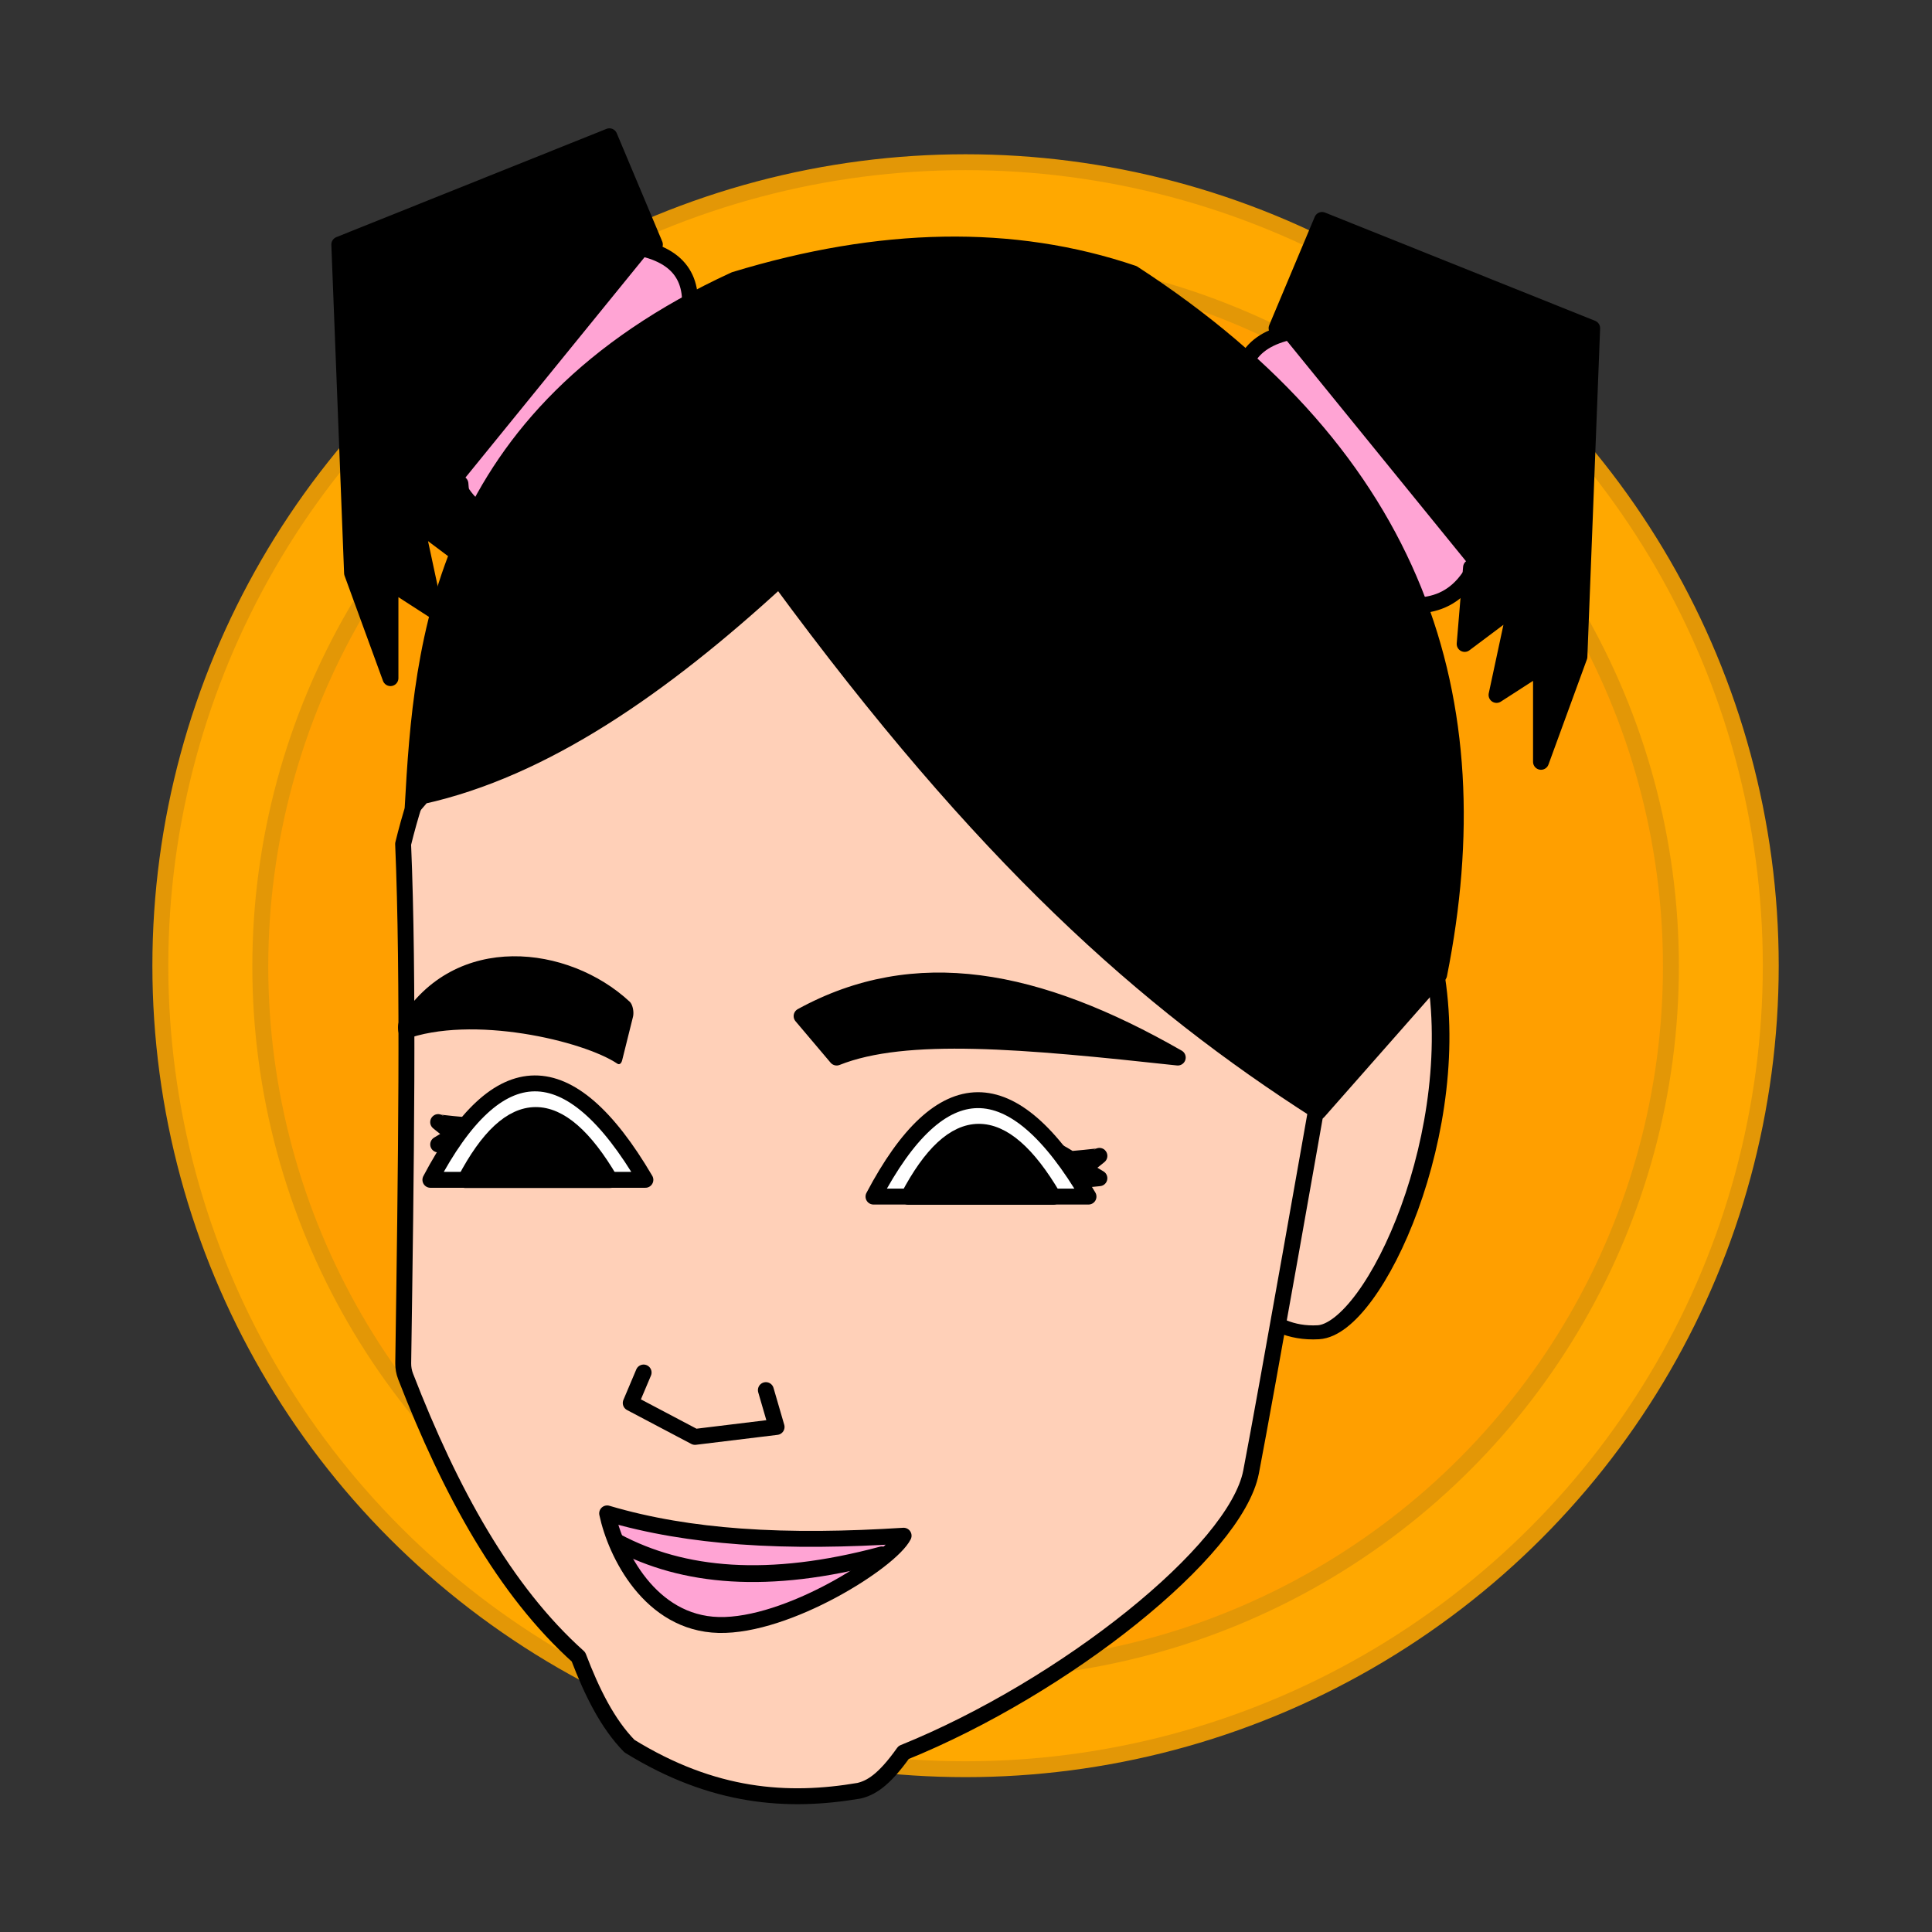<?xml version="1.0" encoding="UTF-8" standalone="no"?>
<!DOCTYPE svg PUBLIC "-//W3C//DTD SVG 1.1//EN" "http://www.w3.org/Graphics/SVG/1.1/DTD/svg11.dtd">
<svg width="100%" height="100%" viewBox="0 0 600 600" version="1.1" xmlns="http://www.w3.org/2000/svg" xmlns:xlink="http://www.w3.org/1999/xlink" xml:space="preserve" xmlns:serif="http://www.serif.com/" style="fill-rule:evenodd;clip-rule:evenodd;stroke-linecap:round;stroke-linejoin:round;stroke-miterlimit:1.5;">
    <rect x="0" y="0" width="600" height="600" fill="#333333" stroke="none"/>
    <g transform="matrix(0.943,0,0,0.941,-3.013,13.074)">
        <circle cx="321.181" cy="304.819" r="265.181" style="fill:rgb(255,168,0);stroke:rgb(227,151,6);stroke-width:5.24px;"/>
    </g>
    <g transform="matrix(0.826,0,0,0.825,34.583,48.674)">
        <circle cx="321.181" cy="304.819" r="265.181" style="fill:rgb(255,159,0);stroke:rgb(227,151,6);stroke-width:5.99px;"/>
    </g>
    <g transform="matrix(-0.99,0,0,0.99,577.623,35.391)">
        <g transform="matrix(1,0,0,0.795,0,54.634)">
            <path d="M133.775,266C123.25,331.597 152.373,410.712 169.895,412C187.416,413.288 195,394 195,394C204.939,339.737 188.503,297.317 133.775,266Z" style="fill:rgb(255,208,184);stroke:black;stroke-width:5.53px;"/>
        </g>
        <path d="M457,229C455.221,270.903 456.077,331.253 456.968,391.853C456.99,393.278 456.736,394.694 456.222,396.023C442.179,432.261 425.107,463.303 402,484C397.793,495.022 392.879,504.986 386,512C359.683,528.25 336.309,529.788 314,526C310.379,525.136 306.298,522.893 300,514C249.558,493.585 195.785,450.822 191,426C186.215,401.178 170,309 170,309C169.34,253.959 171.644,205.339 181,172C210.981,139.612 249.993,120.017 300,116C390.759,117.337 439.67,158.239 457,229Z" style="fill:rgb(255,208,184);stroke:black;stroke-width:4.99px;"/>
        <g transform="matrix(1,0,0,1,-29,26.251)">
            <path d="M223,60C223.477,48.709 216.482,41.569 197.734,40.958C190.816,50.48 183.387,58.854 175.541,66.289C165.333,75.963 154.418,84.046 143,91C146.862,121.831 157.476,128.186 169.895,128L223,60Z" style="fill:rgb(255,164,212);stroke:black;stroke-width:4.99px;"/>
            <path d="M212,40.958L197.734,7L113,40.958L117,144L129.051,176.979L129.051,147L143,156L137,128.004L153,140L151,116" style="stroke:black;stroke-width:4.99px;"/>
        </g>
        <g transform="matrix(-1,0,0,1,590.023,-1.42109e-14)">
            <path d="M223,60C223.477,48.709 216.482,41.569 197.734,40.958C190.816,50.48 183.387,58.854 175.541,66.289C165.333,75.963 154.418,84.046 143,91C146.862,121.831 157.476,128.186 169.895,128L223,60Z" style="fill:rgb(255,164,212);stroke:black;stroke-width:4.99px;"/>
            <path d="M212,40.958L197.734,7L113,40.958L117,144L129.051,176.979L129.051,147L143,156L137,128.004L153,140L151,116" style="stroke:black;stroke-width:4.99px;"/>
        </g>
        <path d="M214,296C262.36,290.746 299.344,287.368 321,296L332,283C296.356,263.463 258.188,270.678 214,296Z" style="stroke:black;stroke-width:4.99px;"/>
        <g transform="matrix(-0.454,-0.057,-0.125,0.992,572.38,19.548)">
            <path d="M176.852,280C225.212,274.746 299.344,287.368 321,296L332,283C296.356,263.463 221.04,254.678 176.852,280Z" style="stroke:black;stroke-width:6.42px;"/>
        </g>
        <g transform="matrix(1,0,0,1,-2,9.253)">
            <path d="M412.563,302.389C422.529,306.381 434.17,308.561 441,313L448,314L443,311C443,311 448.385,306.751 448,307C447.615,307.249 439,308 439,308C427.632,300.891 418.449,299.312 411.563,301.389" style="stroke:black;stroke-width:4.99px;"/>
            <g transform="matrix(-1,0,0,1,688.582,10.597)">
                <path d="M412.563,298.301C422.529,302.292 431.17,310.561 438,315L448,314L443,311C443,311 448.385,306.751 448,307C447.615,307.249 439,308 439,308C427.632,300.891 410.449,294.121 403.563,296.199" style="stroke:black;stroke-width:4.99px;"/>
            </g>
            <g transform="matrix(1,0,0,1,-15,-32.638)">
                <g transform="matrix(1,0,0,1,-2,3)">
                    <path d="M261,360C284.884,319.355 307.345,319.985 328.447,360L261,360" style="fill:white;stroke:black;stroke-width:4.99px;"/>
                    <g transform="matrix(0.674,0,0,0.674,96.133,117.425)">
                        <path d="M261,360C284.884,319.355 307.345,319.985 328.447,360L261,360" style="stroke:black;stroke-width:7.41px;"/>
                    </g>
                </g>
                <g transform="matrix(1,0,0,1,137,-2.258)">
                    <path d="M261,360C284.884,319.355 307.345,319.985 328.447,360L261,360" style="fill:white;stroke:black;stroke-width:4.99px;"/>
                    <g transform="matrix(0.674,0,0,0.674,96.133,117.425)">
                        <path d="M261,360C284.884,319.355 307.345,319.985 328.447,360L261,360" style="stroke:black;stroke-width:7.41px;"/>
                    </g>
                </g>
            </g>
        </g>
        <g>
            <path d="M300,446C317.804,447.126 334.944,447.413 351.241,446.227C365.885,445.161 379.848,442.905 393,439C390.326,451.589 379.563,473.472 358,474C336.437,474.528 304.063,454.056 300,446" style="fill:rgb(255,164,212);stroke:black;stroke-width:4.99px;"/>
            <g transform="matrix(0.892,0,0,1,39.258,-2.84217e-14)">
                <path d="M300,452C340.018,461.576 369.934,458.931 393,448" style="fill:rgb(255,164,212);stroke:black;stroke-width:5.27px;"/>
            </g>
        </g>
        <g transform="matrix(1,0,0,1,-6,-21)">
            <path d="M345,167C280.99,254.096 230.542,299.064 175.895,334L138,291C120.793,204.75 144.397,129.212 234,71C271.63,58.212 313.359,59.087 359,73C451.456,115.512 457.161,186.625 460,238.5L457,235C418.917,226.576 381.748,200.796 345,167" style="stroke:black;stroke-width:4.99px;"/>
        </g>
        <g transform="matrix(1,0,0,1,-7,-2)">
            <path d="M388.559,396.805L392.598,406.363L372.441,417L346.844,413.883L350.207,402.324" style="fill:none;stroke:black;stroke-width:4.99px;"/>
        </g>
    </g>
</svg>
